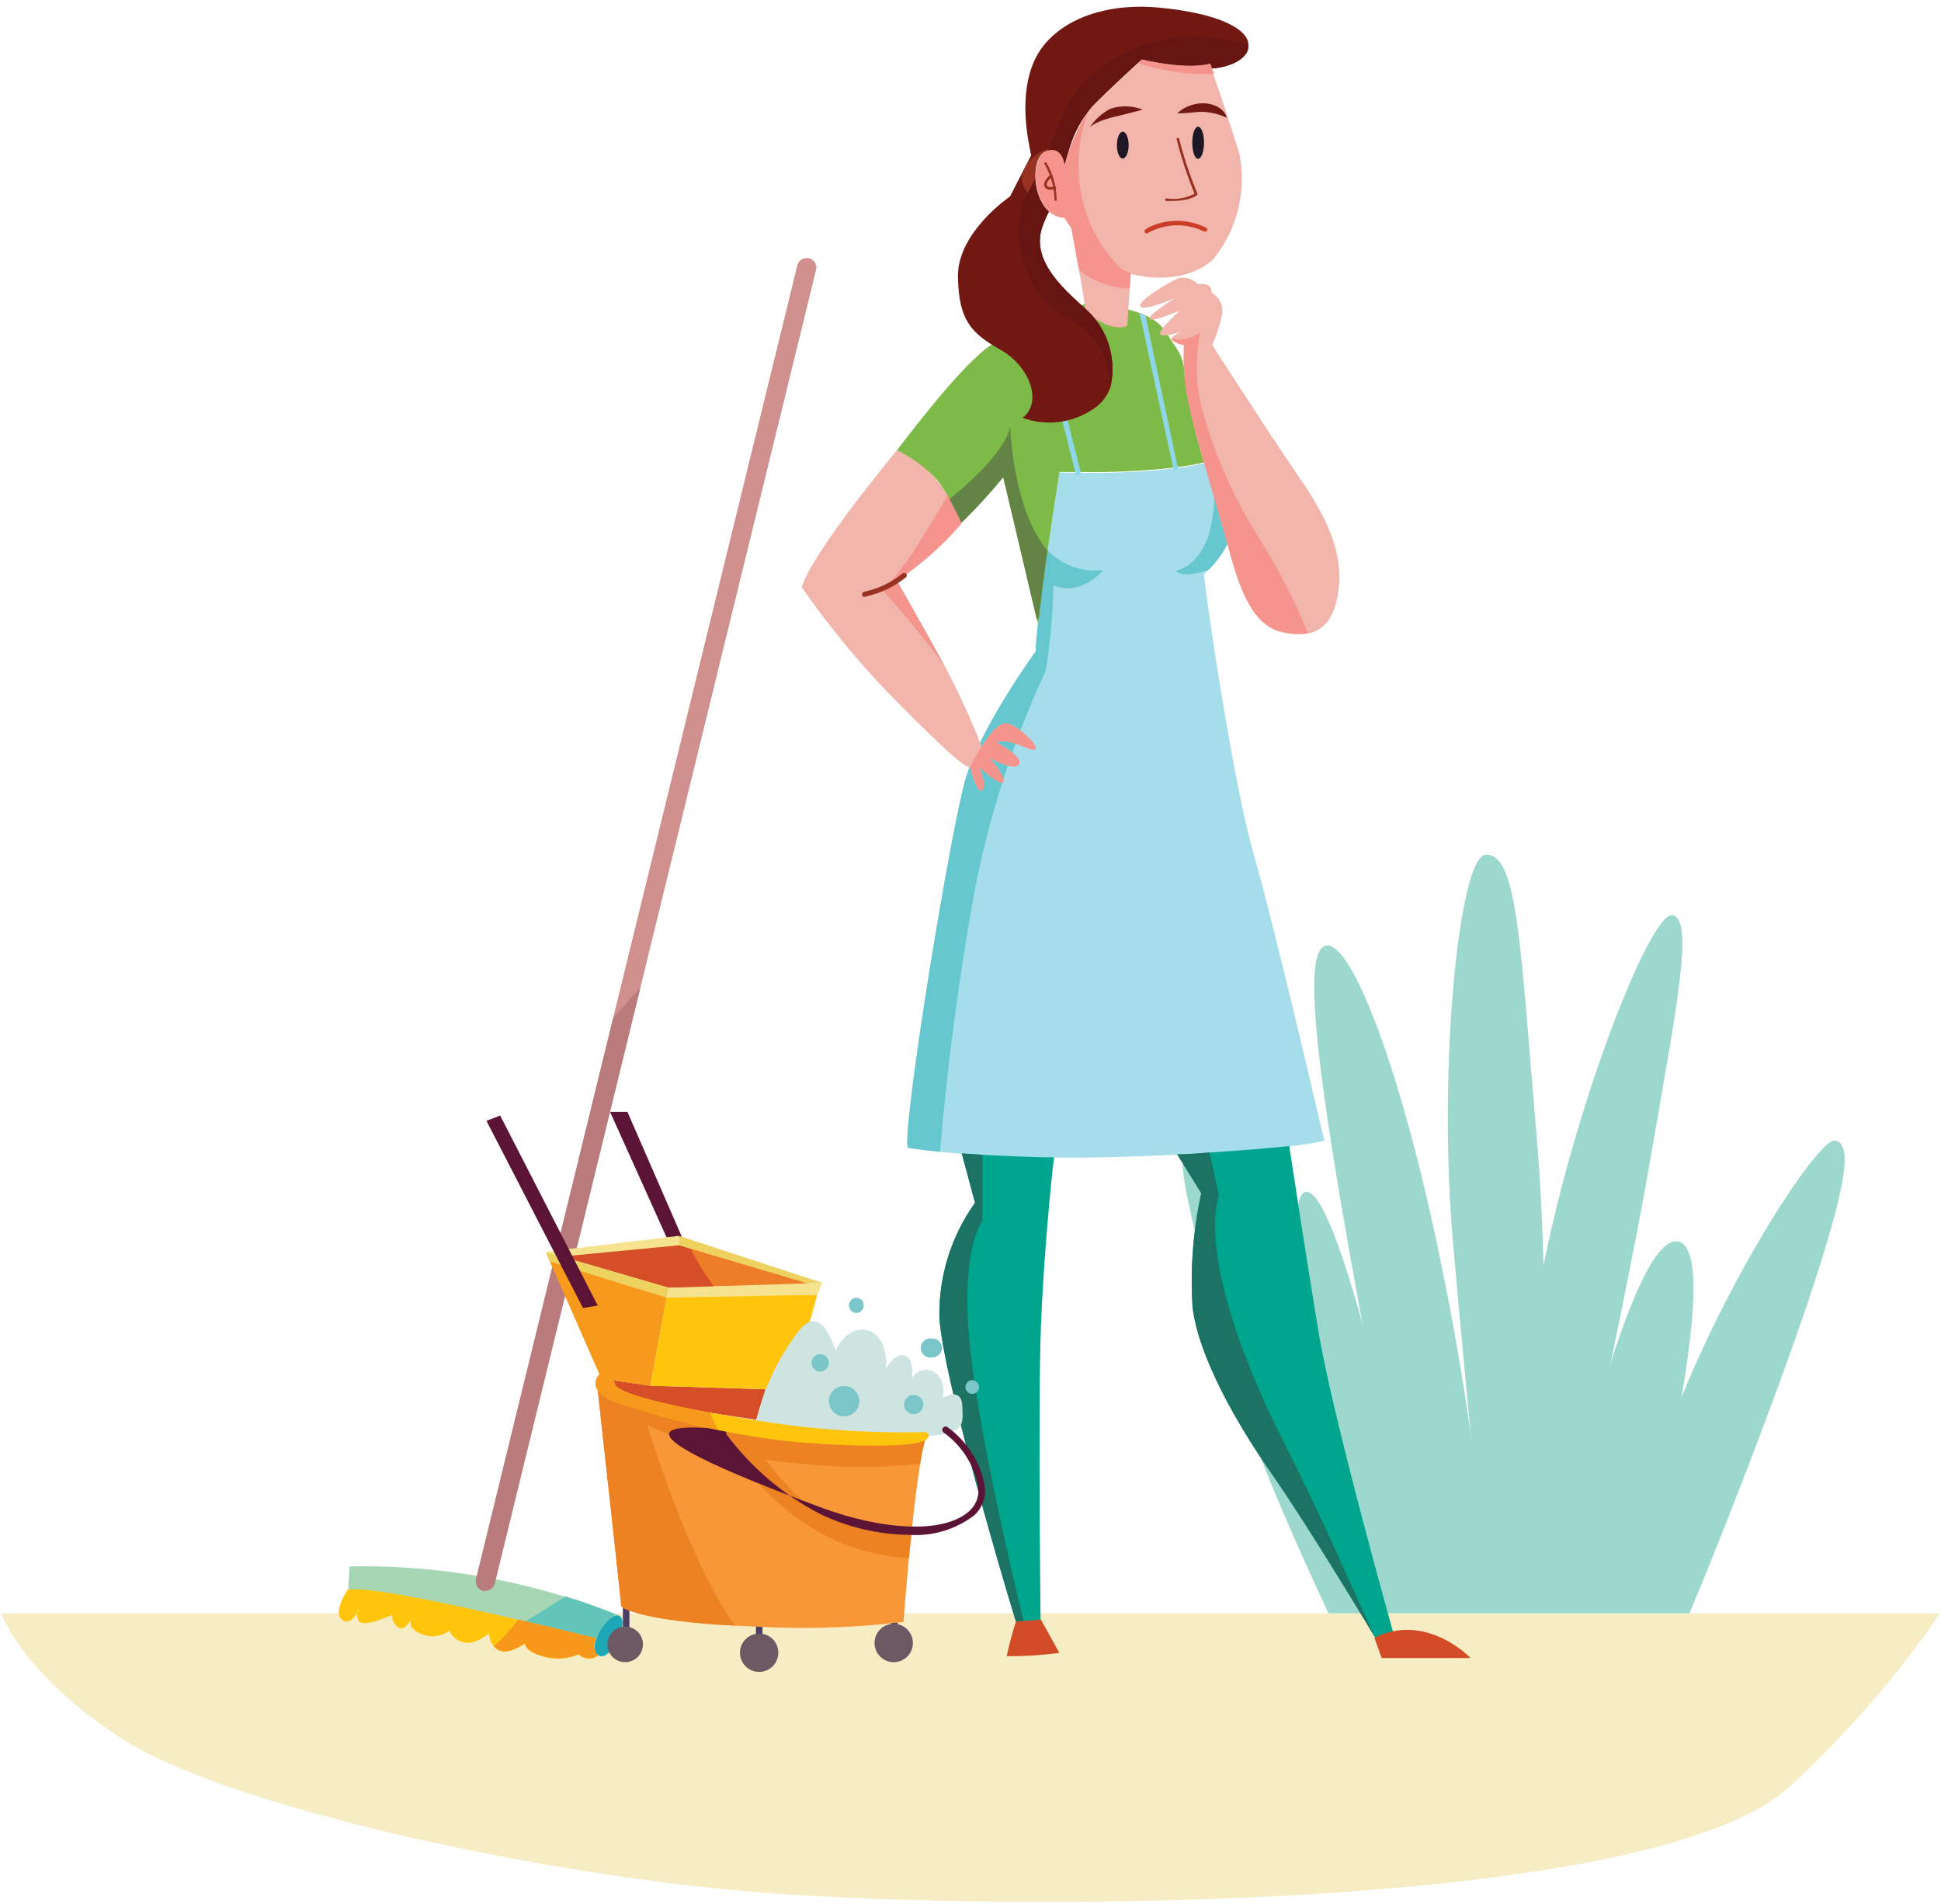 <svg width="310" height="304" viewBox="0 0 310 304" fill="none" xmlns="http://www.w3.org/2000/svg">
<path d="M215.418 264.362C215.418 264.362 198.64 230.563 194.409 211.864C190.178 193.165 185.947 179.305 191.661 186.649C197.375 193.992 211.6 223.122 218.627 237.931C222.944 247.032 227.816 255.859 233.217 264.362H215.418Z" fill="#9CD8CE"/>
<path d="M238.493 264.361C237.192 243.112 234.364 221.984 230.031 201.14C223.369 168.703 214.785 147.645 211.065 151.414C207.345 155.183 213.302 188.01 218.579 216.727C221.383 232.791 225.208 248.661 230.031 264.24L238.493 264.361Z" fill="#9CD8CE"/>
<path d="M245.471 264.361C245.714 264.361 248.145 212.982 245.471 182.101C242.796 151.22 242.48 136.168 237.252 136.509C233.094 136.776 229.617 169.967 232.024 197.979C234.431 225.991 238.492 264.434 238.492 264.434L245.471 264.361Z" fill="#9CD8CE"/>
<path d="M245.471 264.362C245.471 264.362 259.137 196.593 267.988 198.271C276.839 199.949 259.137 264.362 259.137 264.362H245.471Z" fill="#9CD8CE"/>
<path d="M266.651 264.362C267.891 263.414 282.335 227.134 288.803 207.755C295.271 188.375 295.781 182.685 293.058 182.126C290.335 181.567 272.438 208.873 264.414 234.551C256.39 260.228 255.174 264.362 255.174 264.362H266.651Z" fill="#9CD8CE"/>
<path d="M246.711 265.797C246.954 265.797 259.209 210.405 263.416 186.041C267.622 161.676 270.711 146.673 267.087 146.138C263.464 145.603 250.066 179.548 245.203 209.165C240.34 238.782 235.258 265.772 236.668 265.772L246.711 265.797Z" fill="#9CD8CE"/>
<path d="M230.03 264.362C229.204 261.736 215.076 189.785 208.584 190.32C202.091 190.855 220.62 264.362 220.62 264.362H230.03Z" fill="#9CD8CE"/>
<path d="M0.173 257.626H309.811C309.811 257.626 301.32 271.062 285.86 285.274C263.276 306.035 154.331 305.18 118.657 301.976C82.984 298.772 35.685 288.101 19.602 277.736C3.518 267.37 0.173 257.626 0.173 257.626Z" fill="#F6EDC4"/>
<path d="M211.503 182.174C209.62 182.594 207.711 182.886 205.789 183.049C201.291 183.536 194.823 184.046 187.893 184.387C180.963 184.727 174.276 184.922 168.246 184.849H166.665C161.072 184.703 156.768 184.484 153.51 184.241L150.179 183.949C146.459 183.584 145 183.293 145 183.293C144.173 179.499 151.832 132.667 154.264 124.351C156.696 116.035 165.449 104.047 165.449 104.047C165.449 102.783 165.644 101.373 165.79 99.841C166.179 96.145 166.738 91.841 167.297 87.853C168.246 81.166 169.194 75.452 169.194 75.452C185.096 75.914 192.27 73.993 192.294 73.993C192.318 73.993 193.023 75.549 193.899 77.567C195.188 80.607 196.768 84.668 196.452 85.932C195.639 87.819 194.467 89.528 192.999 90.965L192.294 91.719C192.561 95.196 196.89 124.862 200.245 136.46C203.601 148.059 211.503 182.174 211.503 182.174Z" fill="#A6DDEB"/>
<path d="M196.45 86.005C195.638 87.892 194.465 89.602 192.997 91.039C188.474 92.473 187.818 91.16 187.818 91.16C194.164 89.361 194.018 79.732 193.897 77.641C195.186 80.558 196.766 84.619 196.45 86.005Z" fill="#66C8CE"/>
<path d="M176.197 91.038C176.197 91.038 172.671 95.367 168.245 93.47C168.162 98.049 167.748 102.616 167.005 107.135C161.268 119.504 157.228 132.591 154.993 146.041C152.051 162.94 150.689 177.433 150.13 183.925C146.41 183.56 144.951 183.268 144.951 183.268C144.124 179.475 151.784 132.643 154.215 124.327C156.647 116.011 165.4 104.023 165.4 104.023C165.4 102.759 165.595 101.348 165.741 99.816C166.13 96.12 166.689 91.816 167.248 87.829C168.387 89.023 169.789 89.935 171.343 90.493C172.896 91.05 174.558 91.237 176.197 91.038Z" fill="#66C8CE"/>
<path d="M156.791 119.245C156.791 119.245 156.037 122.211 154.992 122.503C153.946 122.795 148.378 117.251 141.424 110.199C136.558 105.073 132.088 99.586 128.05 93.786C129.63 88.218 143.515 71.586 143.515 71.586C145.894 72.94 148.004 74.721 149.74 76.838C150.314 77.537 150.85 78.268 151.344 79.026C152.329 80.405 153.069 81.944 153.533 83.573C150.532 87.078 147.072 90.161 143.247 92.74C143.247 92.74 148.11 101.275 150.858 106.333C150.98 106.527 151.077 106.722 151.174 106.917C153.27 110.92 155.145 115.036 156.791 119.245Z" fill="#F1B5AB"/>
<path d="M192.293 73.847C190.914 74.173 189.518 74.416 188.11 74.577L187.284 74.698C182.375 75.231 177.437 75.459 172.5 75.379H171.649H169.217C169.217 75.379 168.269 81.142 167.32 87.877C166.81 91.379 166.323 95.172 165.959 98.552L165.813 99.768C165.813 99.5 165.691 99.233 165.618 98.941C163.77 91.038 160.244 76.181 160.244 76.181C158.155 78.737 155.922 81.173 153.558 83.476C153.558 83.476 152.779 81.677 151.661 79.683C151.095 78.661 150.461 77.678 149.764 76.741C147.915 74.738 145.714 73.09 143.272 71.878C144.001 70.978 153.752 57.847 158.445 55.002C160.762 53.646 163.157 52.428 165.618 51.355L166.396 51.015C168.6 49.989 170.896 49.175 173.253 48.583C173.253 48.583 177.533 48.899 179.648 49.337C180.426 49.477 181.19 49.681 181.934 49.945L182.882 50.334C184.358 50.933 185.602 51.99 186.433 53.349C187.964 55.999 189.034 56.388 189.205 60.084C189.886 64.743 190.919 69.344 192.293 73.847Z" fill="#7DBA47"/>
<path d="M172.499 75.476C172.498 75.57 172.466 75.661 172.409 75.735C172.353 75.809 172.273 75.864 172.183 75.89C172.089 75.892 171.996 75.862 171.921 75.805C171.845 75.747 171.792 75.665 171.77 75.573L165.715 51.501L166.493 51.16L172.621 75.476H172.499Z" fill="#90D6E9"/>
<path d="M193.874 41.264C191.029 44.231 185.436 45.082 180.549 43.696C180.111 43.55 179.649 43.404 179.211 43.209L178.506 42.917C175.511 41.374 172.939 39.12 171.017 36.352C170.36 35.428 169.996 34.82 169.996 34.82C169.098 34.781 168.241 34.438 167.564 33.848C164.792 31.416 164.743 25.313 166.932 24.291C169.679 23.027 170.093 26.407 170.093 26.407C170.774 23.389 172.002 20.521 173.716 17.945C173.931 17.661 174.167 17.393 174.421 17.143C176.731 14.711 180.378 11.404 181.716 10.115L182.299 9.556C190.421 11.355 193.241 10.188 193.241 10.188C193.241 10.188 193.363 10.505 193.533 11.015C193.703 11.526 193.703 11.526 193.801 11.866C194.822 14.833 196.889 21.058 197.983 24.729C198.529 27.619 198.444 30.592 197.735 33.446C197.026 36.299 195.708 38.966 193.874 41.264Z" fill="#F1B5AB"/>
<path d="M166.251 211.743C165.741 224.995 166.251 263.705 166.251 263.705H163.82C163.504 263.705 150.568 220.691 150.033 210.381C149.909 203.824 151.905 197.403 155.723 192.071L153.607 184.193L156.914 184.411C159.637 184.557 162.896 184.703 166.762 184.801H168.343C167.881 188.472 166.689 200.63 166.251 211.743Z" fill="#00A58D"/>
<path d="M222.565 260.885L219.623 261.493C219.623 261.493 209.095 243.912 203.21 235.499C197.326 227.086 191.417 216.557 190.469 208.752C190.08 202.646 190.546 196.516 191.855 190.539L188.013 184.339C189.763 184.339 191.49 184.168 193.168 184.047C198.031 183.731 202.554 183.366 205.909 183.001C206.493 186.867 208.584 200.557 210.456 211.913C212.547 225.335 222.565 260.885 222.565 260.885Z" fill="#00A58D"/>
<path d="M165.327 119.682C164.573 120.096 161.412 117.761 159.102 118.515C159.102 118.515 163.309 120.728 162.774 121.968C162.239 123.208 158.762 121.457 157.91 120.947C158.64 121.579 160.707 124.278 160.22 124.91C159.734 125.542 156.33 122.479 156.33 122.479C156.33 122.479 157.716 125.299 156.865 126.15C156.014 127.001 154.968 122.479 154.968 122.479C155.475 121.344 156.077 120.254 156.768 119.22C157.959 117.591 159.491 114.916 161.29 115.646C163.09 116.375 166.081 119.245 165.327 119.682Z" fill="#F1B5AB"/>
<path d="M213.812 93.883C213.326 98.528 211.527 100.594 208.949 101.178C207.505 101.392 206.032 101.31 204.621 100.935C199.758 99.768 197.788 93.251 196.11 87.026C194.433 80.801 190.323 67.768 189.594 62.953C189.156 60.376 189.009 57.758 189.156 55.148C188.423 55.062 187.731 54.766 187.162 54.297C187.149 54.266 187.142 54.233 187.142 54.2C187.142 54.166 187.149 54.133 187.162 54.103C187.162 53.689 188.013 53.227 188.791 52.887C187.551 53.325 185.703 53.859 185.29 53.373C184.876 52.887 188.135 49.847 188.329 49.677C188.11 49.677 184.098 51.452 183.612 50.941C183.126 50.431 187.186 47.902 187.673 47.61C187.138 47.829 182.566 49.75 182.104 48.948C181.642 48.145 186.603 45.033 188.232 44.425C188.777 44.292 189.348 44.31 189.883 44.477C190.419 44.644 190.899 44.954 191.271 45.373C191.271 45.373 193.703 44.96 193.484 46.735C194.095 47.065 194.587 47.577 194.892 48.201C195.197 48.824 195.3 49.527 195.186 50.212C194.828 51.883 194.299 53.513 193.606 55.075C193.8 55.391 202.967 69.665 206.858 75.282C210.748 80.899 214.566 87.05 213.812 93.883Z" fill="#F1B5AB"/>
<path d="M219.502 261.517L220.67 264.775H234.87C234.87 264.775 227.916 257.407 219.502 261.517Z" fill="#D24C27"/>
<path d="M180.596 43.623L180.426 46.054L180.037 52.011C177.727 53.179 173.301 50.236 173.301 49.166C173.301 48.68 172.839 45.981 172.328 43.136C171.721 39.732 171.064 36.182 171.064 36.182C172.986 38.949 175.558 41.203 178.553 42.747C179.213 43.086 179.896 43.378 180.596 43.623Z" fill="#F1B5AB"/>
<path d="M199.392 7.173V7.344C199.392 9.41 196.377 10.748 193.581 10.942C193.41 10.432 193.289 10.116 193.289 10.116C193.289 10.116 190.468 11.283 182.347 9.483C182.347 9.483 177.313 14.03 174.371 17.07C172.736 19.004 171.519 21.256 170.797 23.684C170.286 25.216 170.043 26.334 170.043 26.334C170.043 26.334 169.678 23.392 167.417 24.024L166.882 24.219C165.763 24.729 165.228 26.65 165.35 28.547C165.405 30.105 165.884 31.618 166.736 32.924C166.976 33.224 167.236 33.509 167.514 33.775C167.103 34.557 166.753 35.37 166.468 36.206C164.475 41.945 170.675 46.784 173.933 49.823C175.498 51.386 176.629 53.328 177.217 55.459C177.806 57.59 177.83 59.838 177.289 61.981C176.779 63.371 175.821 64.552 174.566 65.337C172.933 66.443 171.061 67.145 169.103 67.386C167.146 67.627 165.16 67.4 163.307 66.723C166.566 64.291 164.474 58.504 159.83 55.878C155.186 53.252 153.095 51.234 152.997 44.158C152.9 37.082 161.313 31.368 161.313 31.368L163.575 26.966L164.693 24.802C164.11 22.079 162.675 15.222 165.228 9.629C167.781 4.037 175.222 0.292 185.094 1.216C194.967 2.14 199.392 4.766 199.392 7.173Z" fill="#721813"/>
<path d="M170.798 23.684C170.287 25.215 170.044 26.334 170.044 26.334C170.044 26.334 169.631 22.954 166.883 24.219C164.913 25.143 164.743 30.152 166.737 32.924C164.646 31.684 162.287 29.617 163.576 26.991C164.224 25.7 165.293 24.669 166.606 24.068C167.919 23.466 169.397 23.331 170.798 23.684Z" fill="#983222"/>
<path d="M188.11 74.649C188.12 74.701 188.12 74.753 188.11 74.805C188.1 74.856 188.079 74.904 188.05 74.948C188.02 74.991 187.982 75.027 187.938 75.055C187.894 75.084 187.845 75.103 187.794 75.111C187.698 75.119 187.603 75.091 187.526 75.033C187.45 74.974 187.398 74.89 187.38 74.795L182.006 49.993L182.955 50.382L188.11 74.649Z" fill="#90D6E9"/>
<path d="M143.248 92.74C143.248 92.74 148.111 101.275 150.859 106.333C147.743 102.114 144.415 98.057 140.889 94.175C143.856 91.986 149.254 82.795 151.345 79.099C152.33 80.478 153.07 82.016 153.533 83.646C150.528 87.125 147.068 90.183 143.248 92.74Z" fill="#F5948D"/>
<path d="M165.327 119.682C164.573 120.096 161.412 117.761 159.102 118.515C159.102 118.515 163.309 120.728 162.774 121.968C162.239 123.208 158.762 121.457 157.91 120.947C158.64 121.579 160.707 124.278 160.22 124.91C159.734 125.542 156.33 122.479 156.33 122.479C156.33 122.479 157.716 125.299 156.865 126.15C156.014 127.001 154.968 122.479 154.968 122.479C155.475 121.344 156.077 120.254 156.768 119.22C157.959 117.591 159.491 114.916 161.29 115.646C163.09 116.375 166.081 119.245 165.327 119.682Z" fill="#F5948D"/>
<path d="M208.877 101.081C207.432 101.295 205.96 101.212 204.548 100.837C199.685 99.67 197.716 93.154 196.038 86.929C194.36 80.704 190.251 67.671 189.521 62.856C189.084 60.279 188.937 57.661 189.084 55.051C188.351 54.964 187.659 54.669 187.09 54.2C187.076 54.169 187.069 54.136 187.069 54.102C187.069 54.069 187.076 54.036 187.09 54.005C187.876 54.233 188.707 54.26 189.506 54.081C190.305 53.903 191.047 53.525 191.661 52.984C190.944 56.645 190.944 60.411 191.661 64.072C193.672 71.99 196.957 79.529 201.387 86.394C204.296 91.068 206.802 95.981 208.877 101.081Z" fill="#F5948D"/>
<path d="M180.596 43.623L180.426 46.054C177.48 45.993 174.636 44.968 172.328 43.136C171.721 39.732 171.064 36.182 171.064 36.182C172.986 38.949 175.558 41.203 178.553 42.747C179.213 43.086 179.896 43.378 180.596 43.623Z" fill="#F5948D"/>
<path d="M179.283 43.136L178.578 42.844C175.582 41.301 173.011 39.047 171.089 36.279C170.432 35.355 170.067 34.747 170.067 34.747C169.17 34.708 168.313 34.365 167.636 33.775C164.864 31.343 164.815 25.24 167.004 24.218C169.751 22.954 170.165 26.334 170.165 26.334C170.846 23.316 172.074 20.448 173.788 17.872C172.039 22.541 171.767 27.634 173.01 32.462C174.054 36.54 176.228 40.24 179.283 43.136Z" fill="#F5948D"/>
<path d="M193.873 11.793C189.747 11.974 185.623 11.38 181.715 10.042L182.299 9.483C190.42 11.283 193.241 10.115 193.241 10.115C193.241 10.115 193.363 10.431 193.533 10.942C193.703 11.453 193.873 11.453 193.873 11.793Z" fill="#F5948D"/>
<path d="M138.094 95.342C137.988 95.342 137.886 95.302 137.81 95.23C137.733 95.157 137.686 95.058 137.68 94.953C137.673 94.845 137.706 94.737 137.773 94.652C137.841 94.566 137.938 94.509 138.045 94.491C140.269 94.014 142.351 93.023 144.124 91.598C144.201 91.52 144.306 91.477 144.416 91.477C144.525 91.477 144.63 91.52 144.707 91.598C144.785 91.675 144.828 91.78 144.828 91.889C144.828 91.999 144.785 92.104 144.707 92.181C142.81 93.711 140.577 94.77 138.191 95.269L138.094 95.342Z" fill="#983222"/>
<path d="M186.968 32.097H186.287C186.229 32.097 186.173 32.074 186.132 32.033C186.091 31.992 186.068 31.936 186.068 31.878C186.079 31.827 186.106 31.78 186.145 31.744C186.185 31.709 186.235 31.688 186.287 31.684C187.829 31.92 189.405 31.656 190.786 30.93C189.612 28.096 188.653 25.178 187.916 22.201C187.916 22.173 187.922 22.146 187.933 22.12C187.944 22.095 187.961 22.072 187.982 22.054C188.002 22.035 188.027 22.022 188.053 22.013C188.08 22.005 188.108 22.003 188.135 22.006C188.185 22.011 188.231 22.034 188.267 22.069C188.302 22.105 188.324 22.151 188.33 22.201C189.087 25.159 190.054 28.06 191.223 30.881C191.247 30.917 191.26 30.96 191.26 31.003C191.26 31.046 191.247 31.089 191.223 31.125C191.223 31.125 190.299 32.097 186.968 32.097Z" fill="#983222"/>
<path d="M173.934 20.522C174.776 19.159 175.979 18.056 177.411 17.337C179.075 16.813 180.868 16.873 182.493 17.507C182.493 17.507 181.909 17.702 178.092 18.626C174.274 19.55 173.934 20.522 173.934 20.522Z" fill="#721813"/>
<path d="M188.013 18.091C188.662 17.494 189.433 17.046 190.273 16.777C191.113 16.509 192.001 16.426 192.876 16.535C195.599 16.997 195.94 18.796 195.94 18.796C194.812 18.279 193.602 17.966 192.365 17.872C191.101 17.775 189.934 18.139 188.013 18.091Z" fill="#721813"/>
<path d="M168.609 32.097C168.553 32.085 168.503 32.055 168.467 32.01C168.432 31.966 168.413 31.91 168.414 31.854C168.373 29.888 167.837 27.965 166.858 26.261C166.837 26.243 166.821 26.22 166.809 26.195C166.798 26.17 166.792 26.142 166.792 26.115C166.792 26.087 166.798 26.06 166.809 26.035C166.821 26.01 166.837 25.987 166.858 25.969C166.894 25.935 166.942 25.916 166.992 25.916C167.041 25.916 167.089 25.935 167.125 25.969C168.172 27.746 168.734 29.767 168.755 31.829C168.766 31.856 168.771 31.885 168.77 31.915C168.768 31.944 168.76 31.972 168.746 31.998C168.732 32.024 168.712 32.046 168.689 32.063C168.665 32.08 168.637 32.092 168.609 32.097Z" fill="#983222"/>
<path d="M167.806 30.297C167.608 30.318 167.408 30.281 167.231 30.191C167.054 30.1 166.907 29.959 166.809 29.787C166.493 29.033 167.562 28.06 167.684 27.963C167.702 27.933 167.727 27.908 167.756 27.889C167.786 27.871 167.819 27.86 167.854 27.857C167.889 27.854 167.924 27.86 167.956 27.873C167.988 27.886 168.016 27.907 168.039 27.934C168.061 27.96 168.077 27.992 168.085 28.026C168.093 28.06 168.093 28.095 168.084 28.129C168.075 28.163 168.059 28.194 168.036 28.22C168.013 28.246 167.984 28.266 167.951 28.279C167.708 28.498 167.027 29.227 167.198 29.616C167.368 30.005 168.146 29.86 168.413 29.787C168.468 29.771 168.527 29.778 168.577 29.805C168.627 29.832 168.664 29.878 168.681 29.932C168.696 29.987 168.689 30.046 168.662 30.096C168.635 30.146 168.589 30.183 168.535 30.2C168.296 30.257 168.051 30.29 167.806 30.297Z" fill="#983222"/>
<path d="M180.257 23.173C180.257 24.34 179.843 25.313 179.308 25.313C178.773 25.313 178.384 24.34 178.384 23.173C178.384 22.006 178.798 21.033 179.308 21.033C179.819 21.033 180.257 21.981 180.257 23.173Z" fill="#1E1724"/>
<path d="M192.293 22.784C192.293 24.218 191.856 25.361 191.345 25.361C190.834 25.361 190.421 24.218 190.421 22.784C190.421 21.349 190.834 20.23 191.345 20.23C191.856 20.23 192.293 21.325 192.293 22.784Z" fill="#1E1724"/>
<path d="M167.296 87.902C166.785 91.403 166.299 95.197 165.934 98.577L165.594 98.966C163.746 91.063 160.22 76.206 160.22 76.206C158.131 78.762 155.898 81.197 153.533 83.501C153.533 83.501 152.755 81.701 151.637 79.707C154.311 77.543 160.342 72.413 161.363 68.109C161.314 68.182 161.776 81.507 167.296 87.902Z" fill="#648446"/>
<path d="M173.935 49.896C175.499 51.458 176.631 53.4 177.219 55.531C177.807 57.663 177.832 59.91 177.29 62.054C177.346 59.839 176.795 57.652 175.698 55.728C174.601 53.804 172.999 52.216 171.066 51.136C163.625 47.586 160.391 36.692 164.476 30.151C164.768 29.641 165.084 29.13 165.351 28.619C165.406 30.177 165.885 31.691 166.737 32.996C166.978 33.297 167.238 33.581 167.515 33.847C167.104 34.629 166.755 35.442 166.47 36.279C164.476 42.017 170.676 46.856 173.935 49.896Z" fill="#661513"/>
<path d="M199.393 7.343C199.393 9.41 196.378 10.747 193.581 10.942C193.411 10.431 193.29 10.115 193.29 10.115C193.29 10.115 190.469 11.282 182.347 9.483C182.347 9.483 177.314 14.03 174.372 17.07C172.737 19.004 171.52 21.256 170.797 23.683C170.287 25.215 170.044 26.334 170.044 26.334C170.044 26.334 169.679 23.392 167.417 24.024C169.265 19.404 170.651 14.954 174.566 11.866C177.939 8.991 182.011 7.059 186.371 6.264C190.731 5.47 195.223 5.842 199.393 7.343Z" fill="#661513"/>
<path d="M205.228 230.685C211.113 242.235 216.754 255.389 219.623 261.493C219.623 261.493 209.095 243.912 203.21 235.499C197.326 227.086 191.417 216.557 190.469 208.752C190.08 202.646 190.546 196.516 191.855 190.539L188.013 184.339C189.763 184.339 191.49 184.168 193.168 184.047L194.675 190.855C192.244 199.317 197.301 215.122 205.228 230.685Z" fill="#1C7263"/>
<path d="M164.695 263.705H163.82C163.504 263.705 150.568 220.691 150.033 210.381C149.909 203.824 151.905 197.403 155.723 192.071L153.607 184.193L156.914 184.411C156.914 188.326 156.914 194.916 156.914 194.916C156.914 194.916 153.024 199.779 155.115 216.8C156.865 231.9 163.139 257.821 164.695 263.705Z" fill="#1C7263"/>
<path d="M95.248 261.614C95.317 261.446 95.398 261.284 95.491 261.128C95.4 261.285 95.319 261.447 95.248 261.614Z" fill="#B75349"/>
<path d="M95.248 261.614C95.302 261.44 95.367 261.27 95.442 261.104C96.22 259.304 97.874 257.554 98.846 257.991C100.719 258.745 97.533 265.578 95.564 264.338C95.338 264.159 95.162 263.924 95.053 263.657C94.908 262.972 94.976 262.259 95.248 261.614Z" fill="#1DA8B7"/>
<path d="M55.832 250.137L55.613 253.858H55.856H56.221C59.965 253.59 73.655 256.557 83.941 258.964C89.12 260.155 93.424 261.225 95.199 261.663C95.268 261.495 95.349 261.332 95.442 261.176C96.22 259.377 97.874 257.626 98.846 258.064C96.056 256.897 93.207 255.874 90.311 255C79.15 251.558 67.51 249.916 55.832 250.137Z" fill="#A6D6B4"/>
<path d="M95.054 263.657C95.163 263.924 95.338 264.158 95.564 264.338C95.318 264.18 95.136 263.938 95.054 263.657Z" fill="#732723"/>
<path d="M83.941 258.89C89.121 260.082 93.425 261.152 95.2 261.59C95.269 261.422 95.35 261.259 95.443 261.103C96.221 259.304 97.874 257.553 98.847 257.991C96.057 256.823 93.208 255.801 90.312 254.927C88.294 256.216 85.96 257.699 83.941 258.89Z" fill="#63C4BA"/>
<path d="M77.157 254.027H77.424C77.779 254.046 78.129 253.942 78.416 253.734C78.704 253.527 78.911 253.227 79.005 252.885L102.275 157.712L130.336 43.088C130.431 42.694 130.367 42.279 130.158 41.933C129.948 41.587 129.61 41.337 129.217 41.24C128.821 41.144 128.403 41.207 128.052 41.416C127.702 41.625 127.448 41.964 127.345 42.358L97.923 162.576L76.038 252.131C75.984 252.329 75.97 252.536 75.997 252.74C76.024 252.943 76.091 253.139 76.196 253.316C76.3 253.493 76.439 253.647 76.604 253.77C76.769 253.892 76.957 253.979 77.157 254.027Z" fill="#D0918E"/>
<path d="M77.157 254.027H77.424C77.779 254.045 78.129 253.942 78.416 253.734C78.704 253.526 78.911 253.226 79.005 252.884L102.275 157.712L97.923 162.575L76.038 252.131C75.984 252.329 75.97 252.536 75.997 252.739C76.024 252.943 76.091 253.139 76.196 253.316C76.3 253.493 76.439 253.647 76.604 253.769C76.769 253.891 76.957 253.979 77.157 254.027Z" fill="#B97B7B"/>
<path d="M54.616 258.647C55.685 259.523 56.585 258.331 57.047 257.48C57.099 257.213 57.216 256.962 57.388 256.751C57.388 256.751 57.242 257.115 57.047 257.48C56.96 257.941 57.047 258.417 57.29 258.817C57.971 260.033 62.591 257.918 62.591 257.918C62.593 258.304 62.686 258.683 62.864 259.026C63.042 259.368 63.298 259.664 63.612 259.887C64.415 260.447 65.242 259.279 65.655 258.599C65.708 258.431 65.79 258.275 65.898 258.137L65.655 258.599C65.436 259.182 65.412 260.179 67.26 260.909C67.992 261.235 68.799 261.358 69.595 261.264C70.391 261.169 71.147 260.862 71.782 260.374C71.965 260.835 72.258 261.245 72.635 261.567C73.012 261.889 73.463 262.114 73.947 262.222C75.843 262.854 78.129 260.763 78.129 260.763C78.112 261.551 78.38 262.319 78.883 262.927C79.084 263.184 79.342 263.392 79.636 263.535C81.144 264.313 83.527 262.684 83.77 262.514C84.013 262.343 83.381 263.51 86.494 264.459C88.431 265.085 90.529 264.991 92.402 264.191C92.818 264.59 93.361 264.828 93.935 264.863C94.509 264.899 95.078 264.73 95.539 264.386C95.411 264.308 95.3 264.206 95.212 264.085C95.125 263.964 95.062 263.826 95.028 263.681C94.815 263.006 94.867 262.275 95.174 261.638C93.278 261.176 88.439 259.985 82.749 258.672C72.609 256.24 59.795 253.565 56.196 253.808H55.831H55.588C55.588 253.808 53.059 257.31 54.616 258.647Z" fill="#FFC40C"/>
<path d="M78.908 262.878C79.109 263.136 79.367 263.344 79.662 263.486C81.169 264.264 83.552 262.635 83.795 262.465C84.038 262.295 83.406 263.462 86.519 264.41C88.456 265.037 90.555 264.942 92.427 264.143C92.843 264.541 93.386 264.779 93.96 264.815C94.534 264.85 95.103 264.681 95.564 264.337C95.436 264.26 95.325 264.157 95.237 264.036C95.15 263.915 95.087 263.778 95.053 263.632C94.84 262.957 94.892 262.227 95.199 261.589C93.303 261.127 88.464 259.936 82.774 258.623C81.633 260.168 80.337 261.594 78.908 262.878Z" fill="#F7981D"/>
<path d="M162.262 258.939C161.674 260.761 161.179 262.611 160.779 264.483C163.592 264.497 166.403 264.318 169.192 263.948L166.25 258.647L162.262 258.939Z" fill="#D24C27"/>
<path d="M183.612 36.23C185.025 35.576 186.567 35.247 188.124 35.268C189.682 35.289 191.214 35.66 192.609 36.352C192.649 36.372 192.685 36.4 192.714 36.435C192.743 36.469 192.765 36.509 192.779 36.552C192.792 36.595 192.797 36.64 192.793 36.685C192.789 36.73 192.776 36.774 192.755 36.814C192.734 36.854 192.706 36.889 192.672 36.918C192.637 36.947 192.597 36.969 192.554 36.983C192.512 36.997 192.466 37.002 192.421 36.998C192.376 36.993 192.333 36.98 192.293 36.959C190.896 36.281 189.357 35.947 187.804 35.985C186.252 36.023 184.731 36.432 183.369 37.178C183.337 37.211 183.3 37.236 183.258 37.254C183.216 37.271 183.171 37.281 183.126 37.281C183.081 37.281 183.036 37.271 182.994 37.254C182.952 37.236 182.914 37.211 182.883 37.178C182.828 37.109 182.797 37.024 182.797 36.935C182.797 36.847 182.828 36.761 182.883 36.692C183.199 36.473 183.393 36.327 183.612 36.23Z" fill="#CB3D27"/>
<path d="M100.013 260.714C99.944 260.718 99.875 260.707 99.811 260.683C99.746 260.659 99.687 260.621 99.637 260.574C99.587 260.526 99.547 260.469 99.52 260.405C99.493 260.341 99.478 260.273 99.478 260.204V256.216C99.478 256.074 99.535 255.938 99.635 255.838C99.736 255.737 99.872 255.681 100.013 255.681C100.083 255.681 100.151 255.695 100.215 255.722C100.278 255.749 100.336 255.789 100.383 255.839C100.431 255.889 100.468 255.948 100.492 256.013C100.517 256.078 100.527 256.147 100.524 256.216V260.301C100.501 260.419 100.438 260.525 100.344 260.601C100.251 260.676 100.134 260.717 100.013 260.714Z" fill="#4B4063"/>
<path d="M121.266 262.83C121.196 262.83 121.126 262.816 121.061 262.789C120.996 262.762 120.937 262.723 120.888 262.673C120.838 262.623 120.799 262.564 120.772 262.499C120.745 262.435 120.731 262.365 120.731 262.295V258.647C120.731 258.577 120.745 258.508 120.772 258.443C120.799 258.378 120.838 258.319 120.888 258.269C120.937 258.219 120.996 258.18 121.061 258.153C121.126 258.126 121.196 258.113 121.266 258.113C121.335 258.112 121.403 258.126 121.467 258.154C121.531 258.181 121.588 258.22 121.636 258.27C121.684 258.32 121.721 258.38 121.745 258.445C121.769 258.509 121.78 258.578 121.777 258.647V262.392C121.759 262.514 121.697 262.626 121.603 262.707C121.509 262.787 121.39 262.831 121.266 262.83Z" fill="#4B4063"/>
<path d="M142.81 262.83C142.74 262.83 142.672 262.816 142.608 262.789C142.545 262.762 142.487 262.722 142.44 262.672C142.392 262.622 142.355 262.563 142.331 262.498C142.306 262.433 142.296 262.364 142.299 262.295V258.161C142.296 258.092 142.306 258.023 142.331 257.958C142.355 257.894 142.392 257.835 142.44 257.785C142.487 257.735 142.545 257.695 142.608 257.667C142.672 257.64 142.74 257.626 142.81 257.626C142.951 257.626 143.088 257.683 143.188 257.783C143.288 257.883 143.344 258.019 143.344 258.161V262.295C143.344 262.437 143.288 262.573 143.188 262.673C143.088 262.774 142.951 262.83 142.81 262.83Z" fill="#4B4063"/>
<path d="M147.892 229.468C147.483 230.863 147.175 232.285 146.968 233.724C146.482 236.739 145.995 240.678 145.606 244.569C145.436 246.003 145.29 247.438 145.169 248.824C144.634 254.441 144.293 259.012 144.293 259.012C136.387 259.953 128.413 260.197 120.464 259.742L117.4 259.596C103.297 258.915 99.212 256.872 99.212 256.435C99.212 255.997 96.026 226.94 95.516 222.538C95.516 222.174 95.516 221.979 95.516 221.979C97.755 223.037 100.082 223.9 102.47 224.556C106.631 225.775 110.861 226.741 115.139 227.45L118.786 228.034L121.047 228.35C138.944 230.708 147.892 229.468 147.892 229.468Z" fill="#F79738"/>
<path d="M147.892 229.468C147.483 230.863 147.175 232.285 146.968 233.724C140.608 234.426 134.191 234.426 127.831 233.724C109.23 232.192 99.479 225.87 95.516 222.514C95.516 222.149 95.516 221.955 95.516 221.955C97.755 223.013 100.082 223.875 102.47 224.532C106.631 225.751 110.861 226.717 115.139 227.426L118.786 228.009L121.047 228.325C138.944 230.708 147.892 229.468 147.892 229.468Z" fill="#ED8222"/>
<path d="M129.607 205.153L114.093 205.42L106.798 205.566L89.631 200.557L108.379 198.782C108.889 198.782 109.522 199.001 110.227 199.171C116.671 200.8 129.607 205.153 129.607 205.153Z" fill="#ED7D27"/>
<path d="M114.093 205.517L106.798 205.663L89.631 200.654L108.379 198.879C108.889 198.879 109.522 199.098 110.227 199.268C111.323 201.464 112.617 203.556 114.093 205.517Z" fill="#D64E27"/>
<path d="M117.4 259.596C103.296 258.915 99.212 256.872 99.212 256.435C99.212 255.997 95.467 221.979 95.467 221.979C97.706 223.037 100.033 223.9 102.421 224.556C105.242 233.821 110.98 250.745 117.4 259.596Z" fill="#ED8222"/>
<path d="M106.457 197.59L97.436 177.554H100.208L108.937 197.59H106.457Z" fill="#5B1436"/>
<path d="M102.688 262.586C102.688 263.149 102.522 263.699 102.209 264.167C101.896 264.635 101.452 264.999 100.932 265.215C100.412 265.43 99.84 265.486 99.288 265.377C98.737 265.267 98.23 264.996 97.832 264.598C97.434 264.2 97.163 263.693 97.053 263.141C96.943 262.59 97 262.017 97.215 261.498C97.43 260.978 97.795 260.533 98.263 260.221C98.731 259.908 99.281 259.741 99.843 259.741C100.598 259.741 101.322 260.041 101.855 260.575C102.389 261.108 102.688 261.832 102.688 262.586Z" fill="#6C5964"/>
<path d="M124.305 263.948C124.3 264.554 124.116 265.145 123.775 265.646C123.435 266.147 122.953 266.536 122.391 266.763C121.83 266.991 121.213 267.046 120.62 266.924C120.027 266.801 119.483 266.505 119.058 266.073C118.633 265.641 118.345 265.093 118.232 264.497C118.118 263.902 118.184 263.287 118.42 262.729C118.657 262.171 119.053 261.695 119.56 261.363C120.066 261.03 120.66 260.855 121.266 260.86C121.669 260.86 122.068 260.94 122.44 261.096C122.812 261.251 123.149 261.48 123.432 261.767C123.715 262.055 123.938 262.395 124.088 262.77C124.238 263.144 124.312 263.545 124.305 263.948Z" fill="#6C5964"/>
<path d="M142.737 265.432C144.429 265.432 145.801 264.06 145.801 262.368C145.801 260.676 144.429 259.304 142.737 259.304C141.045 259.304 139.673 260.676 139.673 262.368C139.673 264.06 141.045 265.432 142.737 265.432Z" fill="#6C5964"/>
<path d="M122.263 221.857L120.78 226.721C120.78 226.721 115.479 225.967 108.208 224.775C100.938 223.584 97.461 221.663 97.582 220.374L103.88 221.274L122.263 221.857Z" fill="#D64E27"/>
<path d="M137.947 208.46C137.95 208.616 137.923 208.772 137.866 208.918C137.809 209.063 137.724 209.196 137.616 209.309C137.507 209.422 137.378 209.513 137.234 209.576C137.091 209.638 136.937 209.672 136.78 209.675C136.462 209.669 136.159 209.538 135.936 209.311C135.713 209.084 135.589 208.778 135.589 208.46C135.585 208.301 135.614 208.144 135.672 207.996C135.731 207.849 135.818 207.715 135.929 207.601C136.04 207.488 136.172 207.398 136.318 207.337C136.465 207.276 136.622 207.244 136.78 207.244C136.938 207.244 137.093 207.276 137.238 207.337C137.383 207.399 137.514 207.489 137.623 207.603C137.732 207.716 137.817 207.851 137.873 207.998C137.928 208.145 137.954 208.302 137.947 208.46Z" fill="#7BC6C9"/>
<path d="M150.47 215.269C150.457 215.479 150.403 215.686 150.311 215.876C150.219 216.066 150.09 216.236 149.932 216.376C149.773 216.516 149.589 216.623 149.389 216.692C149.19 216.761 148.978 216.789 148.768 216.776C148.552 216.804 148.333 216.785 148.125 216.721C147.917 216.657 147.725 216.549 147.562 216.406C147.399 216.262 147.268 216.085 147.179 215.887C147.089 215.689 147.043 215.474 147.043 215.257C147.043 215.039 147.089 214.824 147.179 214.626C147.268 214.428 147.399 214.251 147.562 214.107C147.725 213.963 147.917 213.856 148.125 213.792C148.333 213.728 148.552 213.709 148.768 213.737C148.98 213.724 149.194 213.753 149.395 213.823C149.596 213.893 149.781 214.003 149.94 214.146C150.098 214.288 150.227 214.461 150.318 214.654C150.409 214.847 150.46 215.056 150.47 215.269Z" fill="#7BC6C9"/>
<path d="M156.378 221.59C156.359 221.802 156.278 222.004 156.146 222.172C156.014 222.339 155.836 222.464 155.634 222.531C155.431 222.598 155.214 222.605 155.008 222.55C154.802 222.496 154.616 222.382 154.474 222.224C154.332 222.065 154.239 221.868 154.206 221.658C154.174 221.447 154.204 221.232 154.293 221.038C154.381 220.844 154.525 220.68 154.705 220.567C154.885 220.453 155.095 220.395 155.308 220.399C155.607 220.417 155.886 220.553 156.087 220.776C156.287 220.998 156.391 221.291 156.378 221.59Z" fill="#7BC6C9"/>
<path d="M87.492 200.703L96.051 220.18L103.881 221.298L106.507 206.952L87.492 200.703Z" fill="#F7991C"/>
<path d="M103.88 221.298L126.324 221.955L130.531 206.757L106.506 206.952L103.88 221.298Z" fill="#FFC40C"/>
<path d="M106.457 207.22L106.847 205.639L87.102 199.901L87.832 201.457L106.457 207.22Z" fill="#EDD260"/>
<path d="M106.458 207.22L130.531 206.758L131.333 204.861L106.847 205.639L106.458 207.22Z" fill="#F5E38F"/>
<path d="M89.68 200.654L108.427 198.855V197.347L87.102 199.9L89.68 200.654Z" fill="#F5E38F"/>
<path d="M108.428 198.855L128.95 204.934L131.333 204.861L108.428 197.347V198.855Z" fill="#EDD260"/>
<path d="M77.692 178.989L93.108 208.873L95.467 208.484L79.88 178.138L77.692 178.989Z" fill="#5B1436"/>
<path d="M120.731 227.036C121.608 223.247 123.06 219.615 125.035 216.265C128.099 211.401 128.925 210.696 130.53 211.11C132.135 211.523 133.448 215.632 133.448 215.632C133.448 215.632 135.296 211.523 138.627 212.471C141.959 213.42 141.521 218.526 141.521 218.526C141.521 218.526 142.761 216.094 144.415 216.435C146.068 216.775 145.655 220.204 145.655 220.204C145.789 219.893 145.987 219.613 146.235 219.383C146.484 219.153 146.778 218.977 147.099 218.867C147.419 218.757 147.759 218.715 148.097 218.745C148.434 218.774 148.762 218.873 149.059 219.037C151.247 220.204 150.566 223.267 150.566 223.267C150.566 223.267 153.63 221.249 153.703 224.678C153.776 228.106 154.676 229.541 141.424 229.541C134.449 229.57 127.497 228.729 120.731 227.036Z" fill="#CDE4E1"/>
<path d="M147.454 224.265C147.459 224.569 147.373 224.867 147.207 225.122C147.042 225.377 146.805 225.577 146.525 225.697C146.246 225.817 145.937 225.851 145.638 225.794C145.339 225.738 145.064 225.594 144.847 225.381C144.631 225.168 144.483 224.895 144.421 224.597C144.36 224.299 144.389 223.99 144.504 223.709C144.62 223.427 144.816 223.187 145.068 223.017C145.321 222.848 145.618 222.757 145.922 222.757C146.324 222.757 146.71 222.915 146.997 223.197C147.283 223.479 147.447 223.863 147.454 224.265Z" fill="#7BC6C9"/>
<path d="M137.242 223.755C137.242 224.236 137.099 224.706 136.832 225.105C136.565 225.505 136.185 225.817 135.741 226.001C135.296 226.185 134.807 226.233 134.336 226.139C133.864 226.046 133.431 225.814 133.091 225.474C132.751 225.134 132.519 224.701 132.425 224.229C132.331 223.757 132.379 223.268 132.564 222.824C132.748 222.38 133.059 222 133.459 221.733C133.859 221.466 134.329 221.323 134.81 221.323C135.455 221.323 136.073 221.579 136.529 222.035C136.985 222.491 137.242 223.11 137.242 223.755Z" fill="#7BC6C9"/>
<path d="M130.992 219.013C131.758 219.013 132.378 218.392 132.378 217.627C132.378 216.862 131.758 216.241 130.992 216.241C130.227 216.241 129.606 216.862 129.606 217.627C129.606 218.392 130.227 219.013 130.992 219.013Z" fill="#7BC6C9"/>
<path d="M145.606 244.569C145.436 246.003 145.29 247.438 145.169 248.824C139.656 248.533 134.304 246.861 129.607 243.961C123.228 239.988 118.155 234.23 115.017 227.402L118.664 227.985C121.607 232.46 126.445 239.049 131.017 241.748C135.569 243.891 140.584 244.86 145.606 244.569Z" fill="#ED8222"/>
<path d="M145.243 245.104C140.325 245.046 135.479 243.917 131.042 241.797C125.127 238.74 119.988 234.374 116.015 229.031C115.966 228.919 115.958 228.793 115.991 228.676C116.023 228.558 116.096 228.455 116.195 228.384C116.295 228.313 116.415 228.278 116.537 228.285C116.66 228.292 116.775 228.341 116.866 228.423C116.866 228.423 86.544 224.265 131.455 240.849C140.428 244.131 150.568 245.177 154.847 241.262C155.373 240.783 155.774 240.182 156.016 239.513C156.257 238.843 156.332 238.125 156.233 237.42C155.569 233.922 153.584 230.813 150.689 228.739C150.59 228.657 150.525 228.541 150.504 228.414C150.484 228.287 150.51 228.156 150.578 228.047C150.646 227.937 150.752 227.856 150.875 227.818C150.998 227.78 151.131 227.788 151.249 227.84C154.421 230.091 156.586 233.495 157.279 237.323C157.399 238.187 157.305 239.067 157.004 239.886C156.703 240.704 156.204 241.436 155.552 242.016C152.598 244.25 148.939 245.347 145.243 245.104Z" fill="#5B1436"/>
<path d="M147.892 229.931C146.919 230.733 140.913 231.341 128.269 230.369C123.718 229.981 119.195 229.315 114.725 228.375C109.246 227.224 103.839 225.754 98.531 223.973C94.251 222.466 94.859 220.375 95.734 219.475L98.166 220.715C97.947 221.907 101.886 223.439 113.363 225.578L119.856 226.672C129.108 228.234 138.487 228.91 147.868 228.691C147.868 228.691 148.889 229.128 147.892 229.931Z" fill="#FFC40C"/>
<path d="M114.725 228.375C109.246 227.224 103.839 225.754 98.531 223.973C94.251 222.466 94.859 220.375 95.734 219.475L98.166 220.715C97.947 221.907 101.886 223.439 113.363 225.578C113.756 226.539 114.211 227.473 114.725 228.375Z" fill="#F7991C"/>
</svg>
